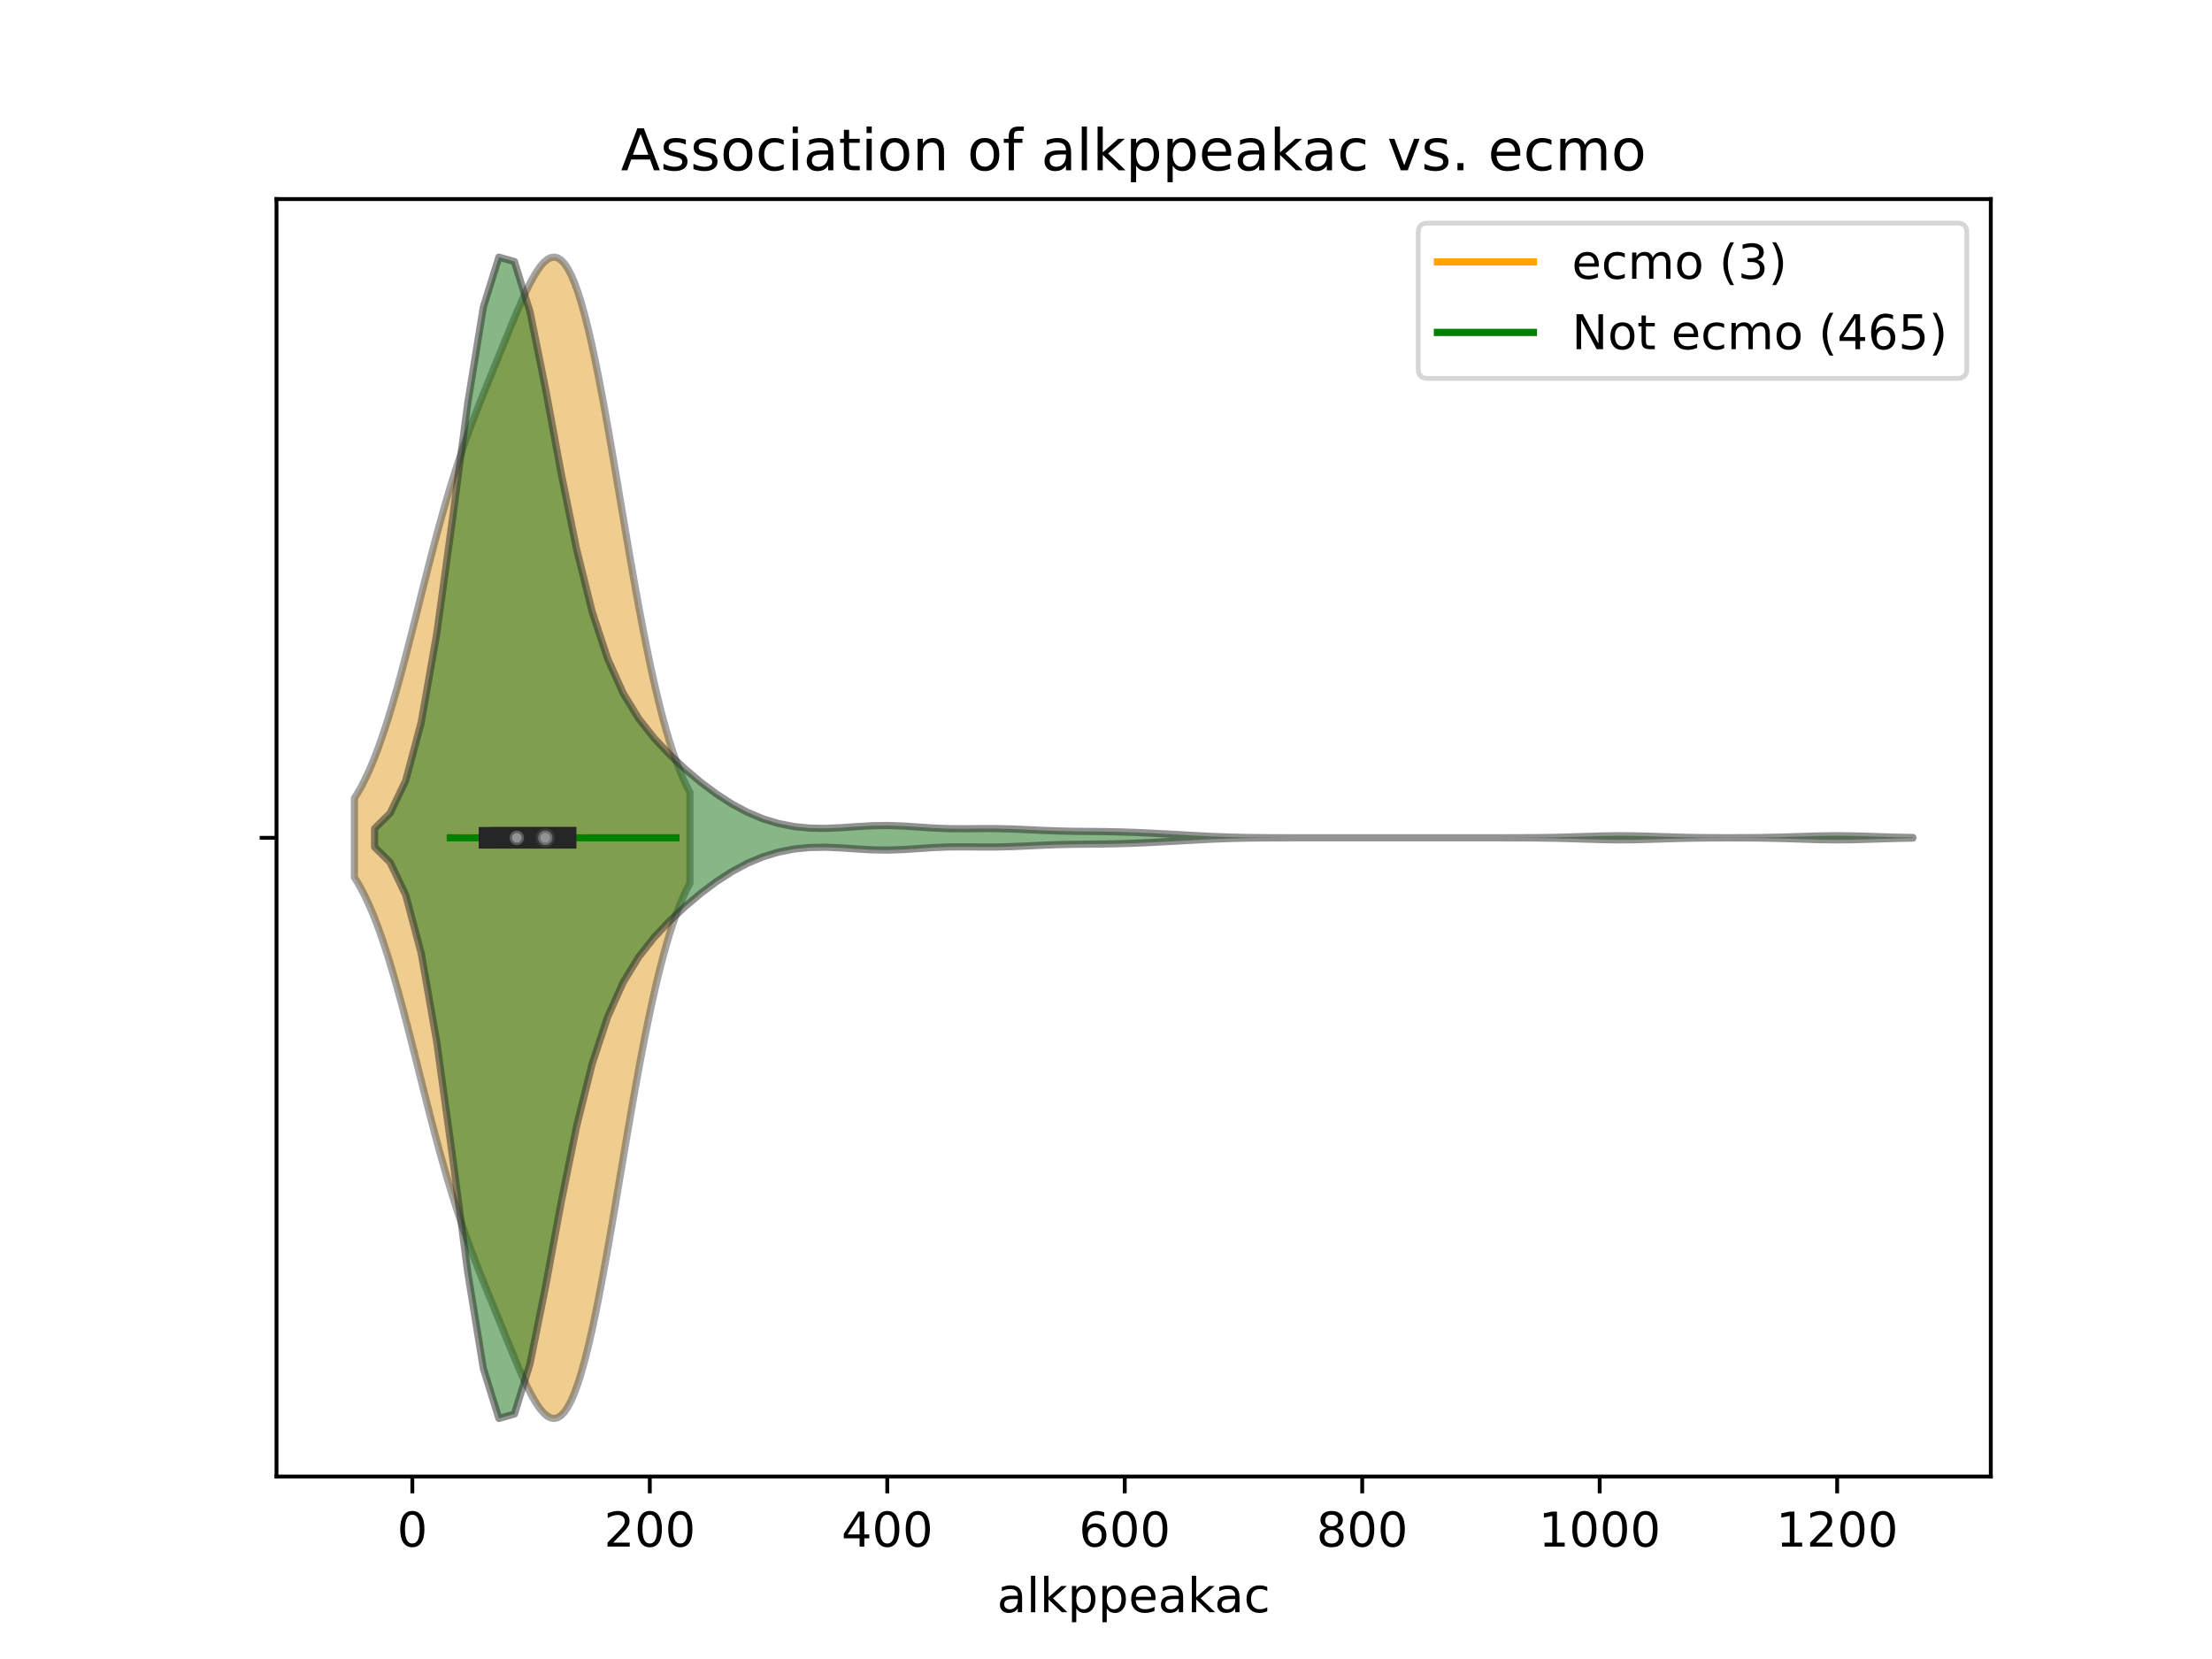 <?xml version="1.0" encoding="utf-8" standalone="no"?>
<!DOCTYPE svg PUBLIC "-//W3C//DTD SVG 1.1//EN"
  "http://www.w3.org/Graphics/SVG/1.1/DTD/svg11.dtd">
<!-- Created with matplotlib (https://matplotlib.org/) -->
<svg height="345.6pt" version="1.1" viewBox="0 0 460.8 345.6" width="460.8pt" xmlns="http://www.w3.org/2000/svg" xmlns:xlink="http://www.w3.org/1999/xlink">
 <defs>
  <style type="text/css">
*{stroke-linecap:butt;stroke-linejoin:round;}
  </style>
 </defs>
 <g id="figure_1">
  <g id="patch_1">
   <path d="M 0 345.6 
L 460.8 345.6 
L 460.8 0 
L 0 0 
z
" style="fill:#ffffff;"/>
  </g>
  <g id="axes_1">
   <g id="patch_2">
    <path d="M 57.6 307.584 
L 414.72 307.584 
L 414.72 41.472 
L 57.6 41.472 
z
" style="fill:#ffffff;"/>
   </g>
   <g id="PolyCollection_1">
    <defs>
     <path d="M 73.833 -162.83 
L 73.833 -179.314 
L 74.539 -180.449 
L 75.245 -181.697 
L 75.951 -183.062 
L 76.656 -184.547 
L 77.362 -186.155 
L 78.068 -187.887 
L 78.774 -189.742 
L 79.48 -191.72 
L 80.186 -193.817 
L 80.892 -196.029 
L 81.598 -198.35 
L 82.304 -200.772 
L 83.01 -203.286 
L 83.716 -205.882 
L 84.422 -208.548 
L 85.128 -211.271 
L 85.834 -214.038 
L 86.54 -216.835 
L 87.245 -219.646 
L 87.951 -222.458 
L 88.657 -225.256 
L 89.363 -228.026 
L 90.069 -230.757 
L 90.775 -233.435 
L 91.481 -236.052 
L 92.187 -238.6 
L 92.893 -241.071 
L 93.599 -243.462 
L 94.305 -245.771 
L 95.011 -247.998 
L 95.717 -250.144 
L 96.423 -252.214 
L 97.129 -254.213 
L 97.835 -256.149 
L 98.54 -258.03 
L 99.246 -259.865 
L 99.952 -261.662 
L 100.658 -263.432 
L 101.364 -265.183 
L 102.07 -266.923 
L 102.776 -268.657 
L 103.482 -270.389 
L 104.188 -272.123 
L 104.894 -273.858 
L 105.6 -275.59 
L 106.306 -277.314 
L 107.012 -279.022 
L 107.718 -280.701 
L 108.424 -282.338 
L 109.129 -283.917 
L 109.835 -285.419 
L 110.541 -286.822 
L 111.247 -288.106 
L 111.953 -289.248 
L 112.659 -290.224 
L 113.365 -291.012 
L 114.071 -291.59 
L 114.777 -291.936 
L 115.483 -292.032 
L 116.189 -291.86 
L 116.895 -291.407 
L 117.601 -290.661 
L 118.307 -289.614 
L 119.013 -288.262 
L 119.718 -286.605 
L 120.424 -284.646 
L 121.13 -282.393 
L 121.836 -279.855 
L 122.542 -277.047 
L 123.248 -273.986 
L 123.954 -270.694 
L 124.66 -267.193 
L 125.366 -263.508 
L 126.072 -259.667 
L 126.778 -255.697 
L 127.484 -251.628 
L 128.19 -247.488 
L 128.896 -243.307 
L 129.602 -239.114 
L 130.308 -234.936 
L 131.013 -230.8 
L 131.719 -226.73 
L 132.425 -222.748 
L 133.131 -218.876 
L 133.837 -215.132 
L 134.543 -211.53 
L 135.249 -208.085 
L 135.955 -204.806 
L 136.661 -201.702 
L 137.367 -198.779 
L 138.073 -196.04 
L 138.779 -193.486 
L 139.485 -191.117 
L 140.191 -188.929 
L 140.897 -186.918 
L 141.602 -185.08 
L 142.308 -183.407 
L 143.014 -181.892 
L 143.72 -180.525 
L 143.72 -161.619 
L 143.72 -161.619 
L 143.014 -160.252 
L 142.308 -158.737 
L 141.602 -157.064 
L 140.897 -155.226 
L 140.191 -153.215 
L 139.485 -151.027 
L 138.779 -148.658 
L 138.073 -146.104 
L 137.367 -143.365 
L 136.661 -140.442 
L 135.955 -137.338 
L 135.249 -134.059 
L 134.543 -130.614 
L 133.837 -127.012 
L 133.131 -123.268 
L 132.425 -119.396 
L 131.719 -115.414 
L 131.013 -111.344 
L 130.308 -107.208 
L 129.602 -103.03 
L 128.896 -98.837 
L 128.19 -94.656 
L 127.484 -90.516 
L 126.778 -86.447 
L 126.072 -82.477 
L 125.366 -78.636 
L 124.66 -74.951 
L 123.954 -71.45 
L 123.248 -68.158 
L 122.542 -65.097 
L 121.836 -62.289 
L 121.13 -59.751 
L 120.424 -57.498 
L 119.718 -55.539 
L 119.013 -53.882 
L 118.307 -52.53 
L 117.601 -51.483 
L 116.895 -50.737 
L 116.189 -50.284 
L 115.483 -50.112 
L 114.777 -50.208 
L 114.071 -50.554 
L 113.365 -51.132 
L 112.659 -51.92 
L 111.953 -52.896 
L 111.247 -54.038 
L 110.541 -55.322 
L 109.835 -56.725 
L 109.129 -58.227 
L 108.424 -59.806 
L 107.718 -61.443 
L 107.012 -63.122 
L 106.306 -64.83 
L 105.6 -66.554 
L 104.894 -68.286 
L 104.188 -70.021 
L 103.482 -71.755 
L 102.776 -73.487 
L 102.07 -75.221 
L 101.364 -76.961 
L 100.658 -78.712 
L 99.952 -80.482 
L 99.246 -82.279 
L 98.54 -84.114 
L 97.835 -85.995 
L 97.129 -87.931 
L 96.423 -89.93 
L 95.717 -92 
L 95.011 -94.146 
L 94.305 -96.373 
L 93.599 -98.682 
L 92.893 -101.073 
L 92.187 -103.544 
L 91.481 -106.092 
L 90.775 -108.709 
L 90.069 -111.387 
L 89.363 -114.118 
L 88.657 -116.888 
L 87.951 -119.686 
L 87.245 -122.498 
L 86.54 -125.309 
L 85.834 -128.106 
L 85.128 -130.873 
L 84.422 -133.596 
L 83.716 -136.262 
L 83.01 -138.858 
L 82.304 -141.372 
L 81.598 -143.794 
L 80.892 -146.115 
L 80.186 -148.327 
L 79.48 -150.424 
L 78.774 -152.402 
L 78.068 -154.257 
L 77.362 -155.989 
L 76.656 -157.597 
L 75.951 -159.082 
L 75.245 -160.447 
L 74.539 -161.695 
L 73.833 -162.83 
z
" id="m73a6acad41" style="stroke:#4c4c4c;stroke-opacity:0.5;stroke-width:1.5;"/>
    </defs>
    <g clip-path="url(#p30275eda06)">
     <use style="fill:#df9c20;fill-opacity:0.5;stroke:#4c4c4c;stroke-opacity:0.5;stroke-width:1.5;" x="0" xlink:href="#m73a6acad41" y="345.6"/>
    </g>
   </g>
   <g id="PolyCollection_2">
    <defs>
     <path d="M 78.038 -169.144 
L 78.038 -173 
L 81.274 -176.208 
L 84.511 -182.974 
L 87.748 -195.128 
L 90.985 -213.615 
L 94.222 -237.165 
L 97.459 -261.74 
L 100.696 -281.648 
L 103.933 -292.032 
L 107.169 -291.112 
L 110.406 -280.656 
L 113.643 -264.61 
L 116.88 -247.122 
L 120.117 -231.171 
L 123.354 -218.187 
L 126.591 -208.362 
L 129.827 -201.181 
L 133.064 -195.891 
L 136.301 -191.788 
L 139.538 -188.365 
L 142.775 -185.343 
L 146.012 -182.622 
L 149.249 -180.2 
L 152.485 -178.106 
L 155.722 -176.372 
L 158.959 -175.018 
L 162.196 -174.04 
L 165.433 -173.41 
L 168.67 -173.091 
L 171.907 -173.035 
L 175.144 -173.171 
L 178.38 -173.393 
L 181.617 -173.58 
L 184.854 -173.635 
L 188.091 -173.529 
L 191.328 -173.314 
L 194.565 -173.099 
L 197.802 -172.975 
L 201.038 -172.958 
L 204.275 -172.988 
L 207.512 -172.985 
L 210.749 -172.908 
L 213.986 -172.769 
L 217.223 -172.615 
L 220.46 -172.494 
L 223.697 -172.426 
L 226.933 -172.394 
L 230.17 -172.362 
L 233.407 -172.295 
L 236.644 -172.184 
L 239.881 -172.036 
L 243.118 -171.865 
L 246.355 -171.683 
L 249.591 -171.503 
L 252.828 -171.344 
L 256.065 -171.223 
L 259.302 -171.144 
L 262.539 -171.102 
L 265.776 -171.082 
L 269.013 -171.075 
L 272.25 -171.073 
L 275.486 -171.072 
L 278.723 -171.072 
L 281.96 -171.072 
L 285.197 -171.072 
L 288.434 -171.072 
L 291.671 -171.072 
L 294.908 -171.072 
L 298.144 -171.072 
L 301.381 -171.072 
L 304.618 -171.072 
L 307.855 -171.072 
L 311.092 -171.073 
L 314.329 -171.077 
L 317.566 -171.089 
L 320.802 -171.115 
L 324.039 -171.168 
L 327.276 -171.251 
L 330.513 -171.355 
L 333.75 -171.45 
L 336.987 -171.499 
L 340.224 -171.479 
L 343.461 -171.4 
L 346.697 -171.295 
L 349.934 -171.201 
L 353.171 -171.135 
L 356.408 -171.099 
L 359.645 -171.087 
L 362.882 -171.093 
L 366.119 -171.12 
L 369.355 -171.174 
L 372.592 -171.26 
L 375.829 -171.365 
L 379.066 -171.457 
L 382.303 -171.5 
L 385.54 -171.474 
L 388.777 -171.391 
L 392.014 -171.286 
L 395.25 -171.193 
L 398.487 -171.13 
L 398.487 -171.014 
L 398.487 -171.014 
L 395.25 -170.951 
L 392.014 -170.858 
L 388.777 -170.753 
L 385.54 -170.67 
L 382.303 -170.644 
L 379.066 -170.687 
L 375.829 -170.779 
L 372.592 -170.884 
L 369.355 -170.97 
L 366.119 -171.024 
L 362.882 -171.051 
L 359.645 -171.057 
L 356.408 -171.045 
L 353.171 -171.009 
L 349.934 -170.943 
L 346.697 -170.849 
L 343.461 -170.744 
L 340.224 -170.665 
L 336.987 -170.645 
L 333.75 -170.694 
L 330.513 -170.789 
L 327.276 -170.893 
L 324.039 -170.976 
L 320.802 -171.029 
L 317.566 -171.055 
L 314.329 -171.067 
L 311.092 -171.071 
L 307.855 -171.072 
L 304.618 -171.072 
L 301.381 -171.072 
L 298.144 -171.072 
L 294.908 -171.072 
L 291.671 -171.072 
L 288.434 -171.072 
L 285.197 -171.072 
L 281.96 -171.072 
L 278.723 -171.072 
L 275.486 -171.072 
L 272.25 -171.071 
L 269.013 -171.069 
L 265.776 -171.062 
L 262.539 -171.042 
L 259.302 -171 
L 256.065 -170.921 
L 252.828 -170.8 
L 249.591 -170.641 
L 246.355 -170.461 
L 243.118 -170.279 
L 239.881 -170.108 
L 236.644 -169.96 
L 233.407 -169.849 
L 230.17 -169.782 
L 226.933 -169.75 
L 223.697 -169.718 
L 220.46 -169.65 
L 217.223 -169.529 
L 213.986 -169.375 
L 210.749 -169.236 
L 207.512 -169.159 
L 204.275 -169.156 
L 201.038 -169.186 
L 197.802 -169.169 
L 194.565 -169.045 
L 191.328 -168.83 
L 188.091 -168.615 
L 184.854 -168.509 
L 181.617 -168.564 
L 178.38 -168.751 
L 175.144 -168.973 
L 171.907 -169.109 
L 168.67 -169.053 
L 165.433 -168.734 
L 162.196 -168.104 
L 158.959 -167.126 
L 155.722 -165.772 
L 152.485 -164.038 
L 149.249 -161.944 
L 146.012 -159.522 
L 142.775 -156.801 
L 139.538 -153.779 
L 136.301 -150.356 
L 133.064 -146.253 
L 129.827 -140.963 
L 126.591 -133.782 
L 123.354 -123.957 
L 120.117 -110.973 
L 116.88 -95.022 
L 113.643 -77.534 
L 110.406 -61.488 
L 107.169 -51.032 
L 103.933 -50.112 
L 100.696 -60.496 
L 97.459 -80.404 
L 94.222 -104.979 
L 90.985 -128.529 
L 87.748 -147.016 
L 84.511 -159.17 
L 81.274 -165.936 
L 78.038 -169.144 
z
" id="mc4d1ccf543" style="stroke:#262626;stroke-opacity:0.5;stroke-width:1.5;"/>
    </defs>
    <g clip-path="url(#p30275eda06)">
     <use style="fill:#107010;fill-opacity:0.5;stroke:#262626;stroke-opacity:0.5;stroke-width:1.5;" x="0" xlink:href="#mc4d1ccf543" y="345.6"/>
    </g>
   </g>
   <g id="matplotlib.axis_1">
    <g id="xtick_1">
     <g id="line2d_1">
      <defs>
       <path d="M 0 0 
L 0 3.5 
" id="md9f0aa0ce8" style="stroke:#000000;stroke-width:0.8;"/>
      </defs>
      <g>
       <use style="stroke:#000000;stroke-width:0.8;" x="85.897" xlink:href="#md9f0aa0ce8" y="307.584"/>
      </g>
     </g>
     <g id="text_1">
      <!-- 0 -->
      <defs>
       <path d="M 31.781 66.406 
Q 24.172 66.406 20.328 58.906 
Q 16.5 51.422 16.5 36.375 
Q 16.5 21.391 20.328 13.891 
Q 24.172 6.391 31.781 6.391 
Q 39.453 6.391 43.281 13.891 
Q 47.125 21.391 47.125 36.375 
Q 47.125 51.422 43.281 58.906 
Q 39.453 66.406 31.781 66.406 
z
M 31.781 74.219 
Q 44.047 74.219 50.516 64.516 
Q 56.984 54.828 56.984 36.375 
Q 56.984 17.969 50.516 8.266 
Q 44.047 -1.422 31.781 -1.422 
Q 19.531 -1.422 13.062 8.266 
Q 6.594 17.969 6.594 36.375 
Q 6.594 54.828 13.062 64.516 
Q 19.531 74.219 31.781 74.219 
z
" id="DejaVuSans-48"/>
      </defs>
      <g transform="translate(82.716 322.182)scale(0.1 -0.1)">
       <use xlink:href="#DejaVuSans-48"/>
      </g>
     </g>
    </g>
    <g id="xtick_2">
     <g id="line2d_2">
      <g>
       <use style="stroke:#000000;stroke-width:0.8;" x="135.366" xlink:href="#md9f0aa0ce8" y="307.584"/>
      </g>
     </g>
     <g id="text_2">
      <!-- 200 -->
      <defs>
       <path d="M 19.188 8.297 
L 53.609 8.297 
L 53.609 0 
L 7.328 0 
L 7.328 8.297 
Q 12.938 14.109 22.625 23.891 
Q 32.328 33.688 34.812 36.531 
Q 39.547 41.844 41.422 45.531 
Q 43.312 49.219 43.312 52.781 
Q 43.312 58.594 39.234 62.25 
Q 35.156 65.922 28.609 65.922 
Q 23.969 65.922 18.812 64.312 
Q 13.672 62.703 7.812 59.422 
L 7.812 69.391 
Q 13.766 71.781 18.938 73 
Q 24.125 74.219 28.422 74.219 
Q 39.75 74.219 46.484 68.547 
Q 53.219 62.891 53.219 53.422 
Q 53.219 48.922 51.531 44.891 
Q 49.859 40.875 45.406 35.406 
Q 44.188 33.984 37.641 27.219 
Q 31.109 20.453 19.188 8.297 
z
" id="DejaVuSans-50"/>
      </defs>
      <g transform="translate(125.823 322.182)scale(0.1 -0.1)">
       <use xlink:href="#DejaVuSans-50"/>
       <use x="63.623" xlink:href="#DejaVuSans-48"/>
       <use x="127.246" xlink:href="#DejaVuSans-48"/>
      </g>
     </g>
    </g>
    <g id="xtick_3">
     <g id="line2d_3">
      <g>
       <use style="stroke:#000000;stroke-width:0.8;" x="184.836" xlink:href="#md9f0aa0ce8" y="307.584"/>
      </g>
     </g>
     <g id="text_3">
      <!-- 400 -->
      <defs>
       <path d="M 37.797 64.312 
L 12.891 25.391 
L 37.797 25.391 
z
M 35.203 72.906 
L 47.609 72.906 
L 47.609 25.391 
L 58.016 25.391 
L 58.016 17.188 
L 47.609 17.188 
L 47.609 0 
L 37.797 0 
L 37.797 17.188 
L 4.891 17.188 
L 4.891 26.703 
z
" id="DejaVuSans-52"/>
      </defs>
      <g transform="translate(175.292 322.182)scale(0.1 -0.1)">
       <use xlink:href="#DejaVuSans-52"/>
       <use x="63.623" xlink:href="#DejaVuSans-48"/>
       <use x="127.246" xlink:href="#DejaVuSans-48"/>
      </g>
     </g>
    </g>
    <g id="xtick_4">
     <g id="line2d_4">
      <g>
       <use style="stroke:#000000;stroke-width:0.8;" x="234.305" xlink:href="#md9f0aa0ce8" y="307.584"/>
      </g>
     </g>
     <g id="text_4">
      <!-- 600 -->
      <defs>
       <path d="M 33.016 40.375 
Q 26.375 40.375 22.484 35.828 
Q 18.609 31.297 18.609 23.391 
Q 18.609 15.531 22.484 10.953 
Q 26.375 6.391 33.016 6.391 
Q 39.656 6.391 43.531 10.953 
Q 47.406 15.531 47.406 23.391 
Q 47.406 31.297 43.531 35.828 
Q 39.656 40.375 33.016 40.375 
z
M 52.594 71.297 
L 52.594 62.312 
Q 48.875 64.062 45.094 64.984 
Q 41.312 65.922 37.594 65.922 
Q 27.828 65.922 22.672 59.328 
Q 17.531 52.734 16.797 39.406 
Q 19.672 43.656 24.016 45.922 
Q 28.375 48.188 33.594 48.188 
Q 44.578 48.188 50.953 41.516 
Q 57.328 34.859 57.328 23.391 
Q 57.328 12.156 50.688 5.359 
Q 44.047 -1.422 33.016 -1.422 
Q 20.359 -1.422 13.672 8.266 
Q 6.984 17.969 6.984 36.375 
Q 6.984 53.656 15.188 63.938 
Q 23.391 74.219 37.203 74.219 
Q 40.922 74.219 44.703 73.484 
Q 48.484 72.75 52.594 71.297 
z
" id="DejaVuSans-54"/>
      </defs>
      <g transform="translate(224.761 322.182)scale(0.1 -0.1)">
       <use xlink:href="#DejaVuSans-54"/>
       <use x="63.623" xlink:href="#DejaVuSans-48"/>
       <use x="127.246" xlink:href="#DejaVuSans-48"/>
      </g>
     </g>
    </g>
    <g id="xtick_5">
     <g id="line2d_5">
      <g>
       <use style="stroke:#000000;stroke-width:0.8;" x="283.774" xlink:href="#md9f0aa0ce8" y="307.584"/>
      </g>
     </g>
     <g id="text_5">
      <!-- 800 -->
      <defs>
       <path d="M 31.781 34.625 
Q 24.75 34.625 20.719 30.859 
Q 16.703 27.094 16.703 20.516 
Q 16.703 13.922 20.719 10.156 
Q 24.75 6.391 31.781 6.391 
Q 38.812 6.391 42.859 10.172 
Q 46.922 13.969 46.922 20.516 
Q 46.922 27.094 42.891 30.859 
Q 38.875 34.625 31.781 34.625 
z
M 21.922 38.812 
Q 15.578 40.375 12.031 44.719 
Q 8.5 49.078 8.5 55.328 
Q 8.5 64.062 14.719 69.141 
Q 20.953 74.219 31.781 74.219 
Q 42.672 74.219 48.875 69.141 
Q 55.078 64.062 55.078 55.328 
Q 55.078 49.078 51.531 44.719 
Q 48 40.375 41.703 38.812 
Q 48.828 37.156 52.797 32.312 
Q 56.781 27.484 56.781 20.516 
Q 56.781 9.906 50.312 4.234 
Q 43.844 -1.422 31.781 -1.422 
Q 19.734 -1.422 13.25 4.234 
Q 6.781 9.906 6.781 20.516 
Q 6.781 27.484 10.781 32.312 
Q 14.797 37.156 21.922 38.812 
z
M 18.312 54.391 
Q 18.312 48.734 21.844 45.562 
Q 25.391 42.391 31.781 42.391 
Q 38.141 42.391 41.719 45.562 
Q 45.312 48.734 45.312 54.391 
Q 45.312 60.062 41.719 63.234 
Q 38.141 66.406 31.781 66.406 
Q 25.391 66.406 21.844 63.234 
Q 18.312 60.062 18.312 54.391 
z
" id="DejaVuSans-56"/>
      </defs>
      <g transform="translate(274.23 322.182)scale(0.1 -0.1)">
       <use xlink:href="#DejaVuSans-56"/>
       <use x="63.623" xlink:href="#DejaVuSans-48"/>
       <use x="127.246" xlink:href="#DejaVuSans-48"/>
      </g>
     </g>
    </g>
    <g id="xtick_6">
     <g id="line2d_6">
      <g>
       <use style="stroke:#000000;stroke-width:0.8;" x="333.243" xlink:href="#md9f0aa0ce8" y="307.584"/>
      </g>
     </g>
     <g id="text_6">
      <!-- 1000 -->
      <defs>
       <path d="M 12.406 8.297 
L 28.516 8.297 
L 28.516 63.922 
L 10.984 60.406 
L 10.984 69.391 
L 28.422 72.906 
L 38.281 72.906 
L 38.281 8.297 
L 54.391 8.297 
L 54.391 0 
L 12.406 0 
z
" id="DejaVuSans-49"/>
      </defs>
      <g transform="translate(320.519 322.182)scale(0.1 -0.1)">
       <use xlink:href="#DejaVuSans-49"/>
       <use x="63.623" xlink:href="#DejaVuSans-48"/>
       <use x="127.246" xlink:href="#DejaVuSans-48"/>
       <use x="190.869" xlink:href="#DejaVuSans-48"/>
      </g>
     </g>
    </g>
    <g id="xtick_7">
     <g id="line2d_7">
      <g>
       <use style="stroke:#000000;stroke-width:0.8;" x="382.713" xlink:href="#md9f0aa0ce8" y="307.584"/>
      </g>
     </g>
     <g id="text_7">
      <!-- 1200 -->
      <g transform="translate(369.988 322.182)scale(0.1 -0.1)">
       <use xlink:href="#DejaVuSans-49"/>
       <use x="63.623" xlink:href="#DejaVuSans-50"/>
       <use x="127.246" xlink:href="#DejaVuSans-48"/>
       <use x="190.869" xlink:href="#DejaVuSans-48"/>
      </g>
     </g>
    </g>
    <g id="text_8">
     <!-- alkppeakac -->
     <defs>
      <path d="M 34.281 27.484 
Q 23.391 27.484 19.188 25 
Q 14.984 22.516 14.984 16.5 
Q 14.984 11.719 18.141 8.906 
Q 21.297 6.109 26.703 6.109 
Q 34.188 6.109 38.703 11.406 
Q 43.219 16.703 43.219 25.484 
L 43.219 27.484 
z
M 52.203 31.203 
L 52.203 0 
L 43.219 0 
L 43.219 8.297 
Q 40.141 3.328 35.547 0.953 
Q 30.953 -1.422 24.312 -1.422 
Q 15.922 -1.422 10.953 3.297 
Q 6 8.016 6 15.922 
Q 6 25.141 12.172 29.828 
Q 18.359 34.516 30.609 34.516 
L 43.219 34.516 
L 43.219 35.406 
Q 43.219 41.609 39.141 45 
Q 35.062 48.391 27.688 48.391 
Q 23 48.391 18.547 47.266 
Q 14.109 46.141 10.016 43.891 
L 10.016 52.203 
Q 14.938 54.109 19.578 55.047 
Q 24.219 56 28.609 56 
Q 40.484 56 46.344 49.844 
Q 52.203 43.703 52.203 31.203 
z
" id="DejaVuSans-97"/>
      <path d="M 9.422 75.984 
L 18.406 75.984 
L 18.406 0 
L 9.422 0 
z
" id="DejaVuSans-108"/>
      <path d="M 9.078 75.984 
L 18.109 75.984 
L 18.109 31.109 
L 44.922 54.688 
L 56.391 54.688 
L 27.391 29.109 
L 57.625 0 
L 45.906 0 
L 18.109 26.703 
L 18.109 0 
L 9.078 0 
z
" id="DejaVuSans-107"/>
      <path d="M 18.109 8.203 
L 18.109 -20.797 
L 9.078 -20.797 
L 9.078 54.688 
L 18.109 54.688 
L 18.109 46.391 
Q 20.953 51.266 25.266 53.625 
Q 29.594 56 35.594 56 
Q 45.562 56 51.781 48.094 
Q 58.016 40.188 58.016 27.297 
Q 58.016 14.406 51.781 6.484 
Q 45.562 -1.422 35.594 -1.422 
Q 29.594 -1.422 25.266 0.953 
Q 20.953 3.328 18.109 8.203 
z
M 48.688 27.297 
Q 48.688 37.203 44.609 42.844 
Q 40.531 48.484 33.406 48.484 
Q 26.266 48.484 22.188 42.844 
Q 18.109 37.203 18.109 27.297 
Q 18.109 17.391 22.188 11.75 
Q 26.266 6.109 33.406 6.109 
Q 40.531 6.109 44.609 11.75 
Q 48.688 17.391 48.688 27.297 
z
" id="DejaVuSans-112"/>
      <path d="M 56.203 29.594 
L 56.203 25.203 
L 14.891 25.203 
Q 15.484 15.922 20.484 11.062 
Q 25.484 6.203 34.422 6.203 
Q 39.594 6.203 44.453 7.469 
Q 49.312 8.734 54.109 11.281 
L 54.109 2.781 
Q 49.266 0.734 44.188 -0.344 
Q 39.109 -1.422 33.891 -1.422 
Q 20.797 -1.422 13.156 6.188 
Q 5.516 13.812 5.516 26.812 
Q 5.516 40.234 12.766 48.109 
Q 20.016 56 32.328 56 
Q 43.359 56 49.781 48.891 
Q 56.203 41.797 56.203 29.594 
z
M 47.219 32.234 
Q 47.125 39.594 43.094 43.984 
Q 39.062 48.391 32.422 48.391 
Q 24.906 48.391 20.391 44.141 
Q 15.875 39.891 15.188 32.172 
z
" id="DejaVuSans-101"/>
      <path d="M 48.781 52.594 
L 48.781 44.188 
Q 44.969 46.297 41.141 47.344 
Q 37.312 48.391 33.406 48.391 
Q 24.656 48.391 19.812 42.844 
Q 14.984 37.312 14.984 27.297 
Q 14.984 17.281 19.812 11.734 
Q 24.656 6.203 33.406 6.203 
Q 37.312 6.203 41.141 7.25 
Q 44.969 8.297 48.781 10.406 
L 48.781 2.094 
Q 45.016 0.344 40.984 -0.531 
Q 36.969 -1.422 32.422 -1.422 
Q 20.062 -1.422 12.781 6.344 
Q 5.516 14.109 5.516 27.297 
Q 5.516 40.672 12.859 48.328 
Q 20.219 56 33.016 56 
Q 37.156 56 41.109 55.141 
Q 45.062 54.297 48.781 52.594 
z
" id="DejaVuSans-99"/>
     </defs>
     <g transform="translate(207.701 335.861)scale(0.1 -0.1)">
      <use xlink:href="#DejaVuSans-97"/>
      <use x="61.279" xlink:href="#DejaVuSans-108"/>
      <use x="89.062" xlink:href="#DejaVuSans-107"/>
      <use x="146.973" xlink:href="#DejaVuSans-112"/>
      <use x="210.449" xlink:href="#DejaVuSans-112"/>
      <use x="273.926" xlink:href="#DejaVuSans-101"/>
      <use x="335.449" xlink:href="#DejaVuSans-97"/>
      <use x="396.729" xlink:href="#DejaVuSans-107"/>
      <use x="452.889" xlink:href="#DejaVuSans-97"/>
      <use x="514.168" xlink:href="#DejaVuSans-99"/>
     </g>
    </g>
   </g>
   <g id="matplotlib.axis_2">
    <g id="ytick_1">
     <g id="line2d_8">
      <defs>
       <path d="M 0 0 
L -3.5 0 
" id="m678ccbbf9f" style="stroke:#000000;stroke-width:0.8;"/>
      </defs>
      <g>
       <use style="stroke:#000000;stroke-width:0.8;" x="57.6" xlink:href="#m678ccbbf9f" y="174.528"/>
      </g>
     </g>
    </g>
   </g>
   <g id="line2d_9">
    <path clip-path="url(#p30275eda06)" d="M 95.543 174.528 
L 122.01 174.528 
" style="fill:none;stroke:#ffa500;stroke-linecap:square;stroke-width:1.5;"/>
   </g>
   <g id="line2d_10">
    <path clip-path="url(#p30275eda06)" d="M 104.572 174.528 
L 117.805 174.528 
" style="fill:none;stroke:#4c4c4c;stroke-linecap:square;stroke-width:4.5;"/>
   </g>
   <g id="line2d_11">
    <path clip-path="url(#p30275eda06)" d="M 93.812 174.528 
L 140.808 174.528 
" style="fill:none;stroke:#008000;stroke-linecap:square;stroke-width:1.5;"/>
   </g>
   <g id="line2d_12">
    <path clip-path="url(#p30275eda06)" d="M 101.974 174.528 
L 117.805 174.528 
" style="fill:none;stroke:#262626;stroke-linecap:square;stroke-width:4.5;"/>
   </g>
   <g id="patch_3">
    <path d="M 57.6 307.584 
L 57.6 41.472 
" style="fill:none;stroke:#000000;stroke-linecap:square;stroke-linejoin:miter;stroke-width:0.8;"/>
   </g>
   <g id="patch_4">
    <path d="M 414.72 307.584 
L 414.72 41.472 
" style="fill:none;stroke:#000000;stroke-linecap:square;stroke-linejoin:miter;stroke-width:0.8;"/>
   </g>
   <g id="patch_5">
    <path d="M 57.6 307.584 
L 414.72 307.584 
" style="fill:none;stroke:#000000;stroke-linecap:square;stroke-linejoin:miter;stroke-width:0.8;"/>
   </g>
   <g id="patch_6">
    <path d="M 57.6 41.472 
L 414.72 41.472 
" style="fill:none;stroke:#000000;stroke-linecap:square;stroke-linejoin:miter;stroke-width:0.8;"/>
   </g>
   <g id="PathCollection_1">
    <defs>
     <path d="M 0 1.5 
C 0.398 1.5 0.779 1.342 1.061 1.061 
C 1.342 0.779 1.5 0.398 1.5 0 
C 1.5 -0.398 1.342 -0.779 1.061 -1.061 
C 0.779 -1.342 0.398 -1.5 0 -1.5 
C -0.398 -1.5 -0.779 -1.342 -1.061 -1.061 
C -1.342 -0.779 -1.5 -0.398 -1.5 0 
C -1.5 0.398 -1.342 0.779 -1.061 1.061 
C -0.779 1.342 -0.398 1.5 0 1.5 
z
" id="m2b84b9eb8a" style="stroke:#4c4c4c;stroke-opacity:0.5;"/>
    </defs>
    <g clip-path="url(#p30275eda06)">
     <use style="fill:#ffffff;fill-opacity:0.5;stroke:#4c4c4c;stroke-opacity:0.5;" x="113.6" xlink:href="#m2b84b9eb8a" y="174.528"/>
    </g>
   </g>
   <g id="PathCollection_2">
    <defs>
     <path d="M 0 1.5 
C 0.398 1.5 0.779 1.342 1.061 1.061 
C 1.342 0.779 1.5 0.398 1.5 0 
C 1.5 -0.398 1.342 -0.779 1.061 -1.061 
C 0.779 -1.342 0.398 -1.5 0 -1.5 
C -0.398 -1.5 -0.779 -1.342 -1.061 -1.061 
C -1.342 -0.779 -1.5 -0.398 -1.5 0 
C -1.5 0.398 -1.342 0.779 -1.061 1.061 
C -0.779 1.342 -0.398 1.5 0 1.5 
z
" id="m8971b0c5b3" style="stroke:#262626;stroke-opacity:0.5;"/>
    </defs>
    <g clip-path="url(#p30275eda06)">
     <use style="fill:#ffffff;fill-opacity:0.5;stroke:#262626;stroke-opacity:0.5;" x="107.663" xlink:href="#m8971b0c5b3" y="174.528"/>
    </g>
   </g>
   <g id="text_9">
    <!-- Association of alkppeakac vs. ecmo -->
    <defs>
     <path d="M 34.188 63.188 
L 20.797 26.906 
L 47.609 26.906 
z
M 28.609 72.906 
L 39.797 72.906 
L 67.578 0 
L 57.328 0 
L 50.688 18.703 
L 17.828 18.703 
L 11.188 0 
L 0.781 0 
z
" id="DejaVuSans-65"/>
     <path d="M 44.281 53.078 
L 44.281 44.578 
Q 40.484 46.531 36.375 47.5 
Q 32.281 48.484 27.875 48.484 
Q 21.188 48.484 17.844 46.438 
Q 14.5 44.391 14.5 40.281 
Q 14.5 37.156 16.891 35.375 
Q 19.281 33.594 26.516 31.984 
L 29.594 31.297 
Q 39.156 29.25 43.188 25.516 
Q 47.219 21.781 47.219 15.094 
Q 47.219 7.469 41.188 3.016 
Q 35.156 -1.422 24.609 -1.422 
Q 20.219 -1.422 15.453 -0.562 
Q 10.688 0.297 5.422 2 
L 5.422 11.281 
Q 10.406 8.688 15.234 7.391 
Q 20.062 6.109 24.812 6.109 
Q 31.156 6.109 34.562 8.281 
Q 37.984 10.453 37.984 14.406 
Q 37.984 18.062 35.516 20.016 
Q 33.062 21.969 24.703 23.781 
L 21.578 24.516 
Q 13.234 26.266 9.516 29.906 
Q 5.812 33.547 5.812 39.891 
Q 5.812 47.609 11.281 51.797 
Q 16.75 56 26.812 56 
Q 31.781 56 36.172 55.266 
Q 40.578 54.547 44.281 53.078 
z
" id="DejaVuSans-115"/>
     <path d="M 30.609 48.391 
Q 23.391 48.391 19.188 42.75 
Q 14.984 37.109 14.984 27.297 
Q 14.984 17.484 19.156 11.844 
Q 23.344 6.203 30.609 6.203 
Q 37.797 6.203 41.984 11.859 
Q 46.188 17.531 46.188 27.297 
Q 46.188 37.016 41.984 42.703 
Q 37.797 48.391 30.609 48.391 
z
M 30.609 56 
Q 42.328 56 49.016 48.375 
Q 55.719 40.766 55.719 27.297 
Q 55.719 13.875 49.016 6.219 
Q 42.328 -1.422 30.609 -1.422 
Q 18.844 -1.422 12.172 6.219 
Q 5.516 13.875 5.516 27.297 
Q 5.516 40.766 12.172 48.375 
Q 18.844 56 30.609 56 
z
" id="DejaVuSans-111"/>
     <path d="M 9.422 54.688 
L 18.406 54.688 
L 18.406 0 
L 9.422 0 
z
M 9.422 75.984 
L 18.406 75.984 
L 18.406 64.594 
L 9.422 64.594 
z
" id="DejaVuSans-105"/>
     <path d="M 18.312 70.219 
L 18.312 54.688 
L 36.812 54.688 
L 36.812 47.703 
L 18.312 47.703 
L 18.312 18.016 
Q 18.312 11.328 20.141 9.422 
Q 21.969 7.516 27.594 7.516 
L 36.812 7.516 
L 36.812 0 
L 27.594 0 
Q 17.188 0 13.234 3.875 
Q 9.281 7.766 9.281 18.016 
L 9.281 47.703 
L 2.688 47.703 
L 2.688 54.688 
L 9.281 54.688 
L 9.281 70.219 
z
" id="DejaVuSans-116"/>
     <path d="M 54.891 33.016 
L 54.891 0 
L 45.906 0 
L 45.906 32.719 
Q 45.906 40.484 42.875 44.328 
Q 39.844 48.188 33.797 48.188 
Q 26.516 48.188 22.312 43.547 
Q 18.109 38.922 18.109 30.906 
L 18.109 0 
L 9.078 0 
L 9.078 54.688 
L 18.109 54.688 
L 18.109 46.188 
Q 21.344 51.125 25.703 53.562 
Q 30.078 56 35.797 56 
Q 45.219 56 50.047 50.172 
Q 54.891 44.344 54.891 33.016 
z
" id="DejaVuSans-110"/>
     <path id="DejaVuSans-32"/>
     <path d="M 37.109 75.984 
L 37.109 68.5 
L 28.516 68.5 
Q 23.688 68.5 21.797 66.547 
Q 19.922 64.594 19.922 59.516 
L 19.922 54.688 
L 34.719 54.688 
L 34.719 47.703 
L 19.922 47.703 
L 19.922 0 
L 10.891 0 
L 10.891 47.703 
L 2.297 47.703 
L 2.297 54.688 
L 10.891 54.688 
L 10.891 58.5 
Q 10.891 67.625 15.141 71.797 
Q 19.391 75.984 28.609 75.984 
z
" id="DejaVuSans-102"/>
     <path d="M 2.984 54.688 
L 12.5 54.688 
L 29.594 8.797 
L 46.688 54.688 
L 56.203 54.688 
L 35.688 0 
L 23.484 0 
z
" id="DejaVuSans-118"/>
     <path d="M 10.688 12.406 
L 21 12.406 
L 21 0 
L 10.688 0 
z
" id="DejaVuSans-46"/>
     <path d="M 52 44.188 
Q 55.375 50.25 60.062 53.125 
Q 64.75 56 71.094 56 
Q 79.641 56 84.281 50.016 
Q 88.922 44.047 88.922 33.016 
L 88.922 0 
L 79.891 0 
L 79.891 32.719 
Q 79.891 40.578 77.094 44.375 
Q 74.312 48.188 68.609 48.188 
Q 61.625 48.188 57.562 43.547 
Q 53.516 38.922 53.516 30.906 
L 53.516 0 
L 44.484 0 
L 44.484 32.719 
Q 44.484 40.625 41.703 44.406 
Q 38.922 48.188 33.109 48.188 
Q 26.219 48.188 22.156 43.531 
Q 18.109 38.875 18.109 30.906 
L 18.109 0 
L 9.078 0 
L 9.078 54.688 
L 18.109 54.688 
L 18.109 46.188 
Q 21.188 51.219 25.484 53.609 
Q 29.781 56 35.688 56 
Q 41.656 56 45.828 52.969 
Q 50 49.953 52 44.188 
z
" id="DejaVuSans-109"/>
    </defs>
    <g transform="translate(129.346 35.472)scale(0.12 -0.12)">
     <use xlink:href="#DejaVuSans-65"/>
     <use x="68.408" xlink:href="#DejaVuSans-115"/>
     <use x="120.508" xlink:href="#DejaVuSans-115"/>
     <use x="172.607" xlink:href="#DejaVuSans-111"/>
     <use x="233.789" xlink:href="#DejaVuSans-99"/>
     <use x="288.77" xlink:href="#DejaVuSans-105"/>
     <use x="316.553" xlink:href="#DejaVuSans-97"/>
     <use x="377.832" xlink:href="#DejaVuSans-116"/>
     <use x="417.041" xlink:href="#DejaVuSans-105"/>
     <use x="444.824" xlink:href="#DejaVuSans-111"/>
     <use x="506.006" xlink:href="#DejaVuSans-110"/>
     <use x="569.385" xlink:href="#DejaVuSans-32"/>
     <use x="601.172" xlink:href="#DejaVuSans-111"/>
     <use x="662.354" xlink:href="#DejaVuSans-102"/>
     <use x="697.559" xlink:href="#DejaVuSans-32"/>
     <use x="729.346" xlink:href="#DejaVuSans-97"/>
     <use x="790.625" xlink:href="#DejaVuSans-108"/>
     <use x="818.408" xlink:href="#DejaVuSans-107"/>
     <use x="876.318" xlink:href="#DejaVuSans-112"/>
     <use x="939.795" xlink:href="#DejaVuSans-112"/>
     <use x="1003.271" xlink:href="#DejaVuSans-101"/>
     <use x="1064.795" xlink:href="#DejaVuSans-97"/>
     <use x="1126.074" xlink:href="#DejaVuSans-107"/>
     <use x="1182.234" xlink:href="#DejaVuSans-97"/>
     <use x="1243.514" xlink:href="#DejaVuSans-99"/>
     <use x="1298.494" xlink:href="#DejaVuSans-32"/>
     <use x="1330.281" xlink:href="#DejaVuSans-118"/>
     <use x="1389.461" xlink:href="#DejaVuSans-115"/>
     <use x="1441.561" xlink:href="#DejaVuSans-46"/>
     <use x="1473.348" xlink:href="#DejaVuSans-32"/>
     <use x="1505.135" xlink:href="#DejaVuSans-101"/>
     <use x="1566.658" xlink:href="#DejaVuSans-99"/>
     <use x="1621.639" xlink:href="#DejaVuSans-109"/>
     <use x="1719.051" xlink:href="#DejaVuSans-111"/>
    </g>
   </g>
   <g id="legend_1">
    <g id="patch_7">
     <path d="M 297.442 78.828 
L 407.72 78.828 
Q 409.72 78.828 409.72 76.828 
L 409.72 48.472 
Q 409.72 46.472 407.72 46.472 
L 297.442 46.472 
Q 295.442 46.472 295.442 48.472 
L 295.442 76.828 
Q 295.442 78.828 297.442 78.828 
z
" style="fill:#ffffff;opacity:0.8;stroke:#cccccc;stroke-linejoin:miter;"/>
    </g>
    <g id="line2d_13">
     <path d="M 299.442 54.57 
L 319.442 54.57 
" style="fill:none;stroke:#ffa500;stroke-linecap:square;stroke-width:1.5;"/>
    </g>
    <g id="line2d_14"/>
    <g id="text_10">
     <!-- ecmo (3) -->
     <defs>
      <path d="M 31 75.875 
Q 24.469 64.656 21.281 53.656 
Q 18.109 42.672 18.109 31.391 
Q 18.109 20.125 21.312 9.062 
Q 24.516 -2 31 -13.188 
L 23.188 -13.188 
Q 15.875 -1.703 12.234 9.375 
Q 8.594 20.453 8.594 31.391 
Q 8.594 42.281 12.203 53.312 
Q 15.828 64.359 23.188 75.875 
z
" id="DejaVuSans-40"/>
      <path d="M 40.578 39.312 
Q 47.656 37.797 51.625 33 
Q 55.609 28.219 55.609 21.188 
Q 55.609 10.406 48.188 4.484 
Q 40.766 -1.422 27.094 -1.422 
Q 22.516 -1.422 17.656 -0.516 
Q 12.797 0.391 7.625 2.203 
L 7.625 11.719 
Q 11.719 9.328 16.594 8.109 
Q 21.484 6.891 26.812 6.891 
Q 36.078 6.891 40.938 10.547 
Q 45.797 14.203 45.797 21.188 
Q 45.797 27.641 41.281 31.266 
Q 36.766 34.906 28.719 34.906 
L 20.219 34.906 
L 20.219 43.016 
L 29.109 43.016 
Q 36.375 43.016 40.234 45.922 
Q 44.094 48.828 44.094 54.297 
Q 44.094 59.906 40.109 62.906 
Q 36.141 65.922 28.719 65.922 
Q 24.656 65.922 20.016 65.031 
Q 15.375 64.156 9.812 62.312 
L 9.812 71.094 
Q 15.438 72.656 20.344 73.438 
Q 25.25 74.219 29.594 74.219 
Q 40.828 74.219 47.359 69.109 
Q 53.906 64.016 53.906 55.328 
Q 53.906 49.266 50.438 45.094 
Q 46.969 40.922 40.578 39.312 
z
" id="DejaVuSans-51"/>
      <path d="M 8.016 75.875 
L 15.828 75.875 
Q 23.141 64.359 26.781 53.312 
Q 30.422 42.281 30.422 31.391 
Q 30.422 20.453 26.781 9.375 
Q 23.141 -1.703 15.828 -13.188 
L 8.016 -13.188 
Q 14.5 -2 17.703 9.062 
Q 20.906 20.125 20.906 31.391 
Q 20.906 42.672 17.703 53.656 
Q 14.5 64.656 8.016 75.875 
z
" id="DejaVuSans-41"/>
     </defs>
     <g transform="translate(327.442 58.07)scale(0.1 -0.1)">
      <use xlink:href="#DejaVuSans-101"/>
      <use x="61.523" xlink:href="#DejaVuSans-99"/>
      <use x="116.504" xlink:href="#DejaVuSans-109"/>
      <use x="213.916" xlink:href="#DejaVuSans-111"/>
      <use x="275.098" xlink:href="#DejaVuSans-32"/>
      <use x="306.885" xlink:href="#DejaVuSans-40"/>
      <use x="345.898" xlink:href="#DejaVuSans-51"/>
      <use x="409.521" xlink:href="#DejaVuSans-41"/>
     </g>
    </g>
    <g id="line2d_15">
     <path d="M 299.442 69.249 
L 319.442 69.249 
" style="fill:none;stroke:#008000;stroke-linecap:square;stroke-width:1.5;"/>
    </g>
    <g id="line2d_16"/>
    <g id="text_11">
     <!-- Not ecmo (465) -->
     <defs>
      <path d="M 9.812 72.906 
L 23.094 72.906 
L 55.422 11.922 
L 55.422 72.906 
L 64.984 72.906 
L 64.984 0 
L 51.703 0 
L 19.391 60.984 
L 19.391 0 
L 9.812 0 
z
" id="DejaVuSans-78"/>
      <path d="M 10.797 72.906 
L 49.516 72.906 
L 49.516 64.594 
L 19.828 64.594 
L 19.828 46.734 
Q 21.969 47.469 24.109 47.828 
Q 26.266 48.188 28.422 48.188 
Q 40.625 48.188 47.75 41.5 
Q 54.891 34.812 54.891 23.391 
Q 54.891 11.625 47.562 5.094 
Q 40.234 -1.422 26.906 -1.422 
Q 22.312 -1.422 17.547 -0.641 
Q 12.797 0.141 7.719 1.703 
L 7.719 11.625 
Q 12.109 9.234 16.797 8.062 
Q 21.484 6.891 26.703 6.891 
Q 35.156 6.891 40.078 11.328 
Q 45.016 15.766 45.016 23.391 
Q 45.016 31 40.078 35.438 
Q 35.156 39.891 26.703 39.891 
Q 22.75 39.891 18.812 39.016 
Q 14.891 38.141 10.797 36.281 
z
" id="DejaVuSans-53"/>
     </defs>
     <g transform="translate(327.442 72.749)scale(0.1 -0.1)">
      <use xlink:href="#DejaVuSans-78"/>
      <use x="74.805" xlink:href="#DejaVuSans-111"/>
      <use x="135.986" xlink:href="#DejaVuSans-116"/>
      <use x="175.195" xlink:href="#DejaVuSans-32"/>
      <use x="206.982" xlink:href="#DejaVuSans-101"/>
      <use x="268.506" xlink:href="#DejaVuSans-99"/>
      <use x="323.486" xlink:href="#DejaVuSans-109"/>
      <use x="420.898" xlink:href="#DejaVuSans-111"/>
      <use x="482.08" xlink:href="#DejaVuSans-32"/>
      <use x="513.867" xlink:href="#DejaVuSans-40"/>
      <use x="552.881" xlink:href="#DejaVuSans-52"/>
      <use x="616.504" xlink:href="#DejaVuSans-54"/>
      <use x="680.127" xlink:href="#DejaVuSans-53"/>
      <use x="743.75" xlink:href="#DejaVuSans-41"/>
     </g>
    </g>
   </g>
  </g>
 </g>
 <defs>
  <clipPath id="p30275eda06">
   <rect height="266.112" width="357.12" x="57.6" y="41.472"/>
  </clipPath>
 </defs>
</svg>
